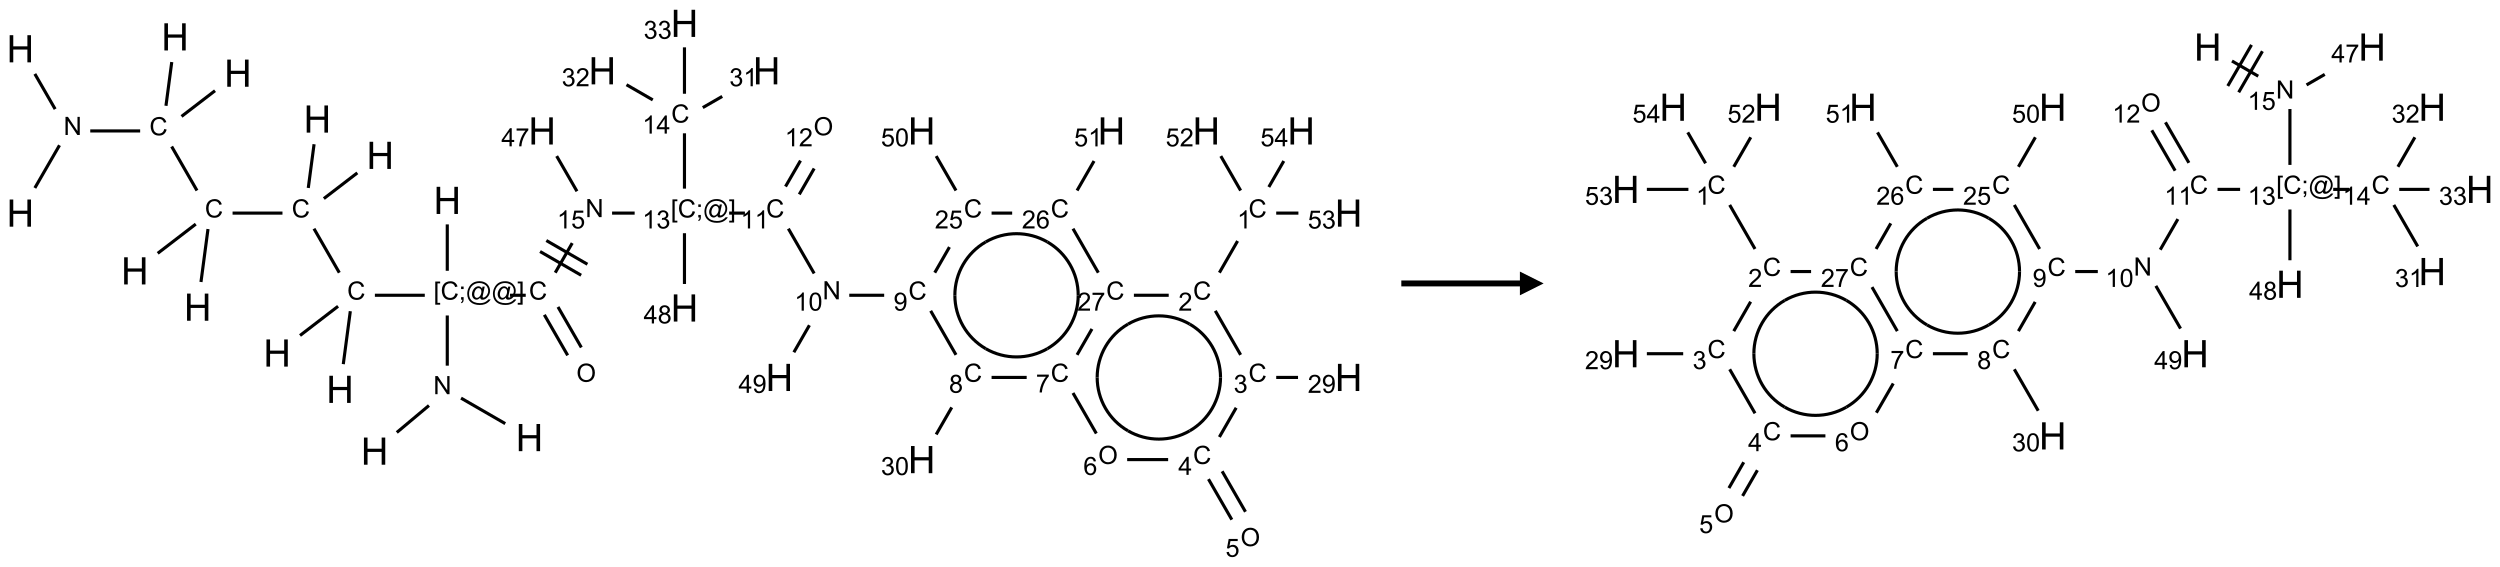 <?xml version="1.0" encoding="UTF-8"?>
<svg xmlns="http://www.w3.org/2000/svg" xmlns:xlink="http://www.w3.org/1999/xlink" width="1054" height="239" viewBox="0 0 1054 239">
<defs>
<g>
<g id="glyph-0-0">
<path d="M 2 0 L 2 -10 L 10 -10 L 10 0 Z M 2.25 -0.25 L 9.75 -0.25 L 9.75 -9.75 L 2.25 -9.75 Z M 2.25 -0.25 "/>
</g>
<g id="glyph-0-1">
<path d="M 1.281 0 L 1.281 -11.453 L 2.797 -11.453 L 2.797 -6.75 L 8.75 -6.75 L 8.75 -11.453 L 10.266 -11.453 L 10.266 0 L 8.75 0 L 8.75 -5.398 L 2.797 -5.398 L 2.797 0 Z M 1.281 0 "/>
</g>
<g id="glyph-1-0">
<path d="M 1.332 0 L 1.332 -6.668 L 6.668 -6.668 L 6.668 0 Z M 1.5 -0.168 L 6.5 -0.168 L 6.5 -6.5 L 1.5 -6.5 Z M 1.5 -0.168 "/>
</g>
<g id="glyph-1-1">
<path d="M 0.812 0 L 0.812 -7.637 L 1.848 -7.637 L 5.859 -1.641 L 5.859 -7.637 L 6.828 -7.637 L 6.828 0 L 5.793 0 L 1.781 -6 L 1.781 0 Z M 0.812 0 "/>
</g>
<g id="glyph-1-2">
<path d="M 6.27 -2.676 L 7.281 -2.422 C 7.07 -1.594 6.688 -0.961 6.137 -0.523 C 5.586 -0.086 4.914 0.129 4.121 0.129 C 3.297 0.129 2.629 -0.039 2.113 -0.371 C 1.598 -0.707 1.203 -1.191 0.934 -1.828 C 0.664 -2.465 0.531 -3.145 0.531 -3.875 C 0.531 -4.672 0.684 -5.363 0.988 -5.957 C 1.293 -6.547 1.723 -6.996 2.285 -7.305 C 2.844 -7.613 3.461 -7.766 4.137 -7.766 C 4.898 -7.766 5.543 -7.57 6.062 -7.184 C 6.582 -6.793 6.945 -6.246 7.152 -5.543 L 6.156 -5.309 C 5.98 -5.863 5.723 -6.266 5.387 -6.52 C 5.051 -6.773 4.625 -6.902 4.113 -6.902 C 3.527 -6.902 3.039 -6.762 2.645 -6.48 C 2.25 -6.199 1.973 -5.82 1.812 -5.348 C 1.652 -4.871 1.574 -4.383 1.574 -3.879 C 1.574 -3.23 1.668 -2.664 1.855 -2.18 C 2.047 -1.695 2.34 -1.332 2.738 -1.094 C 3.137 -0.855 3.57 -0.734 4.035 -0.734 C 4.602 -0.734 5.082 -0.898 5.473 -1.223 C 5.867 -1.551 6.133 -2.035 6.27 -2.676 Z M 6.27 -2.676 "/>
</g>
<g id="glyph-1-3">
<path d="M 0.723 2.121 L 0.723 -7.637 L 2.793 -7.637 L 2.793 -6.859 L 1.66 -6.859 L 1.66 1.344 L 2.793 1.344 L 2.793 2.121 Z M 0.723 2.121 "/>
</g>
<g id="glyph-1-4">
<path d="M 0.949 -4.465 L 0.949 -5.531 L 2.016 -5.531 L 2.016 -4.465 Z M 0.949 0 L 0.949 -1.066 L 2.016 -1.066 L 2.016 0 C 2.016 0.391 1.945 0.711 1.809 0.949 C 1.668 1.191 1.449 1.379 1.145 1.512 L 0.887 1.109 C 1.082 1.023 1.23 0.895 1.324 0.727 C 1.418 0.559 1.469 0.316 1.48 0 Z M 0.949 0 "/>
</g>
<g id="glyph-1-5">
<path d="M 6.047 -0.848 C 5.82 -0.59 5.57 -0.379 5.289 -0.223 C 5.008 -0.062 4.73 0.016 4.449 0.016 C 4.141 0.016 3.84 -0.074 3.547 -0.254 C 3.254 -0.434 3.02 -0.715 2.836 -1.09 C 2.652 -1.465 2.562 -1.875 2.562 -2.324 C 2.562 -2.875 2.703 -3.43 2.988 -3.98 C 3.27 -4.535 3.621 -4.953 4.043 -5.23 C 4.461 -5.508 4.871 -5.645 5.266 -5.645 C 5.566 -5.645 5.855 -5.566 6.129 -5.41 C 6.402 -5.25 6.641 -5.012 6.84 -4.688 L 7.016 -5.496 L 7.949 -5.496 L 7.199 -2 C 7.094 -1.516 7.043 -1.246 7.043 -1.191 C 7.043 -1.098 7.078 -1.02 7.148 -0.949 C 7.219 -0.883 7.305 -0.848 7.406 -0.848 C 7.59 -0.848 7.832 -0.953 8.129 -1.168 C 8.527 -1.445 8.84 -1.816 9.07 -2.285 C 9.301 -2.75 9.418 -3.234 9.418 -3.73 C 9.418 -4.309 9.27 -4.852 8.973 -5.355 C 8.676 -5.859 8.23 -6.262 7.645 -6.562 C 7.055 -6.863 6.406 -7.016 5.691 -7.016 C 4.879 -7.016 4.137 -6.824 3.465 -6.445 C 2.793 -6.066 2.273 -5.52 1.902 -4.809 C 1.535 -4.098 1.348 -3.34 1.348 -2.527 C 1.348 -1.676 1.535 -0.941 1.902 -0.328 C 2.273 0.285 2.809 0.742 3.508 1.035 C 4.207 1.328 4.984 1.473 5.832 1.473 C 6.742 1.473 7.504 1.32 8.121 1.016 C 8.734 0.711 9.195 0.34 9.5 -0.098 L 10.441 -0.098 C 10.266 0.266 9.961 0.637 9.531 1.016 C 9.102 1.395 8.59 1.695 7.996 1.914 C 7.402 2.133 6.688 2.246 5.848 2.246 C 5.078 2.246 4.367 2.145 3.715 1.949 C 3.066 1.75 2.512 1.453 2.051 1.055 C 1.594 0.656 1.25 0.199 1.016 -0.316 C 0.723 -0.973 0.578 -1.684 0.578 -2.441 C 0.578 -3.289 0.75 -4.098 1.098 -4.863 C 1.523 -5.805 2.125 -6.527 2.902 -7.027 C 3.684 -7.527 4.629 -7.777 5.738 -7.777 C 6.602 -7.777 7.375 -7.602 8.059 -7.246 C 8.746 -6.895 9.285 -6.371 9.684 -5.672 C 10.02 -5.07 10.188 -4.418 10.188 -3.715 C 10.188 -2.707 9.832 -1.812 9.125 -1.031 C 8.492 -0.328 7.801 0.02 7.051 0.02 C 6.812 0.02 6.617 -0.016 6.473 -0.09 C 6.324 -0.16 6.215 -0.266 6.145 -0.402 C 6.102 -0.488 6.066 -0.637 6.047 -0.848 Z M 3.527 -2.262 C 3.527 -1.785 3.641 -1.414 3.863 -1.152 C 4.09 -0.887 4.348 -0.754 4.641 -0.754 C 4.836 -0.754 5.039 -0.812 5.254 -0.93 C 5.469 -1.047 5.676 -1.219 5.871 -1.449 C 6.066 -1.676 6.23 -1.969 6.355 -2.32 C 6.48 -2.672 6.543 -3.027 6.543 -3.379 C 6.543 -3.852 6.426 -4.219 6.191 -4.48 C 5.957 -4.738 5.672 -4.871 5.332 -4.871 C 5.109 -4.871 4.902 -4.812 4.707 -4.699 C 4.512 -4.586 4.32 -4.406 4.137 -4.156 C 3.953 -3.906 3.805 -3.602 3.691 -3.246 C 3.582 -2.887 3.527 -2.559 3.527 -2.262 Z M 3.527 -2.262 "/>
</g>
<g id="glyph-1-6">
<path d="M 2.27 2.121 L 0.203 2.121 L 0.203 1.344 L 1.332 1.344 L 1.332 -6.859 L 0.203 -6.859 L 0.203 -7.637 L 2.27 -7.637 Z M 2.27 2.121 "/>
</g>
<g id="glyph-1-7">
<path d="M 0.516 -3.719 C 0.516 -4.984 0.855 -5.977 1.535 -6.695 C 2.215 -7.414 3.094 -7.77 4.172 -7.77 C 4.875 -7.77 5.512 -7.602 6.078 -7.266 C 6.645 -6.93 7.074 -6.461 7.371 -5.855 C 7.668 -5.254 7.816 -4.57 7.816 -3.809 C 7.816 -3.035 7.66 -2.34 7.348 -1.73 C 7.035 -1.117 6.594 -0.656 6.02 -0.34 C 5.449 -0.027 4.828 0.129 4.168 0.129 C 3.449 0.129 2.805 -0.043 2.238 -0.391 C 1.672 -0.738 1.246 -1.211 0.953 -1.812 C 0.66 -2.414 0.516 -3.047 0.516 -3.719 Z M 1.559 -3.703 C 1.559 -2.781 1.805 -2.059 2.301 -1.527 C 2.793 -1 3.414 -0.734 4.16 -0.734 C 4.922 -0.734 5.547 -1 6.039 -1.535 C 6.531 -2.07 6.777 -2.828 6.777 -3.812 C 6.777 -4.434 6.672 -4.977 6.461 -5.441 C 6.25 -5.902 5.945 -6.262 5.539 -6.52 C 5.133 -6.773 4.68 -6.902 4.176 -6.902 C 3.461 -6.902 2.848 -6.656 2.332 -6.164 C 1.816 -5.672 1.559 -4.852 1.559 -3.703 Z M 1.559 -3.703 "/>
</g>
<g id="glyph-1-8">
<path d="M 3.973 0 L 3.035 0 L 3.035 -5.973 C 2.809 -5.758 2.516 -5.543 2.148 -5.328 C 1.781 -5.113 1.453 -4.953 1.16 -4.844 L 1.16 -5.75 C 1.684 -5.996 2.145 -6.297 2.535 -6.645 C 2.93 -6.996 3.207 -7.336 3.371 -7.668 L 3.973 -7.668 Z M 3.973 0 "/>
</g>
<g id="glyph-1-9">
<path d="M 0.441 -2 L 1.426 -2.082 C 1.5 -1.605 1.668 -1.242 1.934 -1.004 C 2.199 -0.762 2.52 -0.641 2.895 -0.641 C 3.348 -0.641 3.73 -0.812 4.043 -1.152 C 4.355 -1.492 4.512 -1.941 4.512 -2.504 C 4.512 -3.039 4.359 -3.461 4.059 -3.77 C 3.758 -4.078 3.367 -4.234 2.879 -4.234 C 2.578 -4.234 2.305 -4.164 2.062 -4.027 C 1.82 -3.891 1.629 -3.715 1.488 -3.496 L 0.609 -3.609 L 1.348 -7.531 L 5.145 -7.531 L 5.145 -6.637 L 2.098 -6.637 L 1.688 -4.582 C 2.145 -4.902 2.625 -5.062 3.129 -5.062 C 3.797 -5.062 4.359 -4.832 4.816 -4.371 C 5.277 -3.91 5.504 -3.312 5.504 -2.59 C 5.504 -1.898 5.305 -1.301 4.902 -0.797 C 4.41 -0.18 3.742 0.129 2.895 0.129 C 2.199 0.129 1.633 -0.062 1.195 -0.453 C 0.758 -0.844 0.504 -1.359 0.441 -2 Z M 0.441 -2 "/>
</g>
<g id="glyph-1-10">
<path d="M 0.449 -2.016 L 1.387 -2.141 C 1.492 -1.609 1.676 -1.227 1.934 -0.992 C 2.191 -0.758 2.508 -0.641 2.879 -0.641 C 3.32 -0.641 3.695 -0.793 3.996 -1.098 C 4.301 -1.402 4.453 -1.781 4.453 -2.234 C 4.453 -2.664 4.312 -3.02 4.031 -3.301 C 3.75 -3.578 3.391 -3.719 2.957 -3.719 C 2.781 -3.719 2.562 -3.684 2.297 -3.613 L 2.402 -4.438 C 2.465 -4.43 2.516 -4.426 2.551 -4.426 C 2.949 -4.426 3.312 -4.531 3.629 -4.738 C 3.949 -4.949 4.109 -5.27 4.109 -5.703 C 4.109 -6.047 3.992 -6.332 3.762 -6.559 C 3.527 -6.785 3.227 -6.895 2.859 -6.895 C 2.496 -6.895 2.191 -6.781 1.949 -6.551 C 1.707 -6.324 1.547 -5.98 1.48 -5.52 L 0.543 -5.688 C 0.656 -6.316 0.918 -6.805 1.324 -7.148 C 1.73 -7.492 2.234 -7.668 2.84 -7.668 C 3.254 -7.668 3.641 -7.578 3.988 -7.398 C 4.34 -7.219 4.609 -6.977 4.793 -6.668 C 4.98 -6.359 5.074 -6.031 5.074 -5.684 C 5.074 -5.352 4.984 -5.051 4.809 -4.781 C 4.629 -4.512 4.367 -4.297 4.02 -4.137 C 4.473 -4.031 4.824 -3.816 5.074 -3.488 C 5.324 -3.16 5.449 -2.75 5.449 -2.254 C 5.449 -1.59 5.203 -1.023 4.719 -0.559 C 4.234 -0.098 3.617 0.137 2.875 0.137 C 2.203 0.137 1.648 -0.062 1.207 -0.465 C 0.762 -0.863 0.512 -1.379 0.449 -2.016 Z M 0.449 -2.016 "/>
</g>
<g id="glyph-1-11">
<path d="M 0.441 -3.766 C 0.441 -4.668 0.535 -5.395 0.723 -5.945 C 0.906 -6.496 1.184 -6.922 1.551 -7.219 C 1.918 -7.516 2.375 -7.668 2.934 -7.668 C 3.344 -7.668 3.703 -7.586 4.012 -7.418 C 4.32 -7.254 4.574 -7.016 4.777 -6.707 C 4.977 -6.395 5.137 -6.016 5.25 -5.57 C 5.363 -5.125 5.422 -4.523 5.422 -3.766 C 5.422 -2.871 5.328 -2.148 5.145 -1.598 C 4.961 -1.047 4.688 -0.621 4.32 -0.32 C 3.953 -0.02 3.492 0.129 2.934 0.129 C 2.195 0.129 1.617 -0.133 1.199 -0.66 C 0.695 -1.297 0.441 -2.332 0.441 -3.766 Z M 1.406 -3.766 C 1.406 -2.512 1.555 -1.68 1.848 -1.262 C 2.141 -0.848 2.5 -0.641 2.934 -0.641 C 3.363 -0.641 3.727 -0.848 4.02 -1.266 C 4.312 -1.684 4.457 -2.516 4.457 -3.766 C 4.457 -5.023 4.312 -5.859 4.02 -6.27 C 3.727 -6.684 3.359 -6.891 2.922 -6.891 C 2.492 -6.891 2.148 -6.707 1.891 -6.344 C 1.566 -5.879 1.406 -5.02 1.406 -3.766 Z M 1.406 -3.766 "/>
</g>
<g id="glyph-1-12">
<path d="M 0.582 -1.766 L 1.484 -1.848 C 1.562 -1.426 1.707 -1.117 1.922 -0.926 C 2.137 -0.734 2.414 -0.641 2.75 -0.641 C 3.039 -0.641 3.289 -0.707 3.508 -0.84 C 3.727 -0.973 3.902 -1.148 4.043 -1.367 C 4.18 -1.586 4.297 -1.887 4.391 -2.262 C 4.484 -2.637 4.531 -3.016 4.531 -3.406 C 4.531 -3.449 4.531 -3.512 4.527 -3.594 C 4.34 -3.297 4.082 -3.055 3.758 -2.867 C 3.434 -2.68 3.082 -2.59 2.703 -2.59 C 2.07 -2.59 1.535 -2.816 1.098 -3.277 C 0.66 -3.734 0.441 -4.34 0.441 -5.09 C 0.441 -5.863 0.672 -6.484 1.129 -6.957 C 1.586 -7.43 2.156 -7.668 2.844 -7.668 C 3.34 -7.668 3.793 -7.531 4.207 -7.266 C 4.617 -7 4.93 -6.617 5.145 -6.121 C 5.355 -5.629 5.465 -4.91 5.465 -3.973 C 5.465 -2.996 5.359 -2.223 5.145 -1.645 C 4.934 -1.066 4.617 -0.625 4.199 -0.324 C 3.781 -0.02 3.293 0.129 2.73 0.129 C 2.133 0.129 1.645 -0.035 1.266 -0.367 C 0.887 -0.699 0.66 -1.164 0.582 -1.766 Z M 4.422 -5.137 C 4.422 -5.676 4.277 -6.102 3.992 -6.418 C 3.707 -6.734 3.359 -6.891 2.957 -6.891 C 2.543 -6.891 2.18 -6.719 1.871 -6.379 C 1.562 -6.039 1.406 -5.598 1.406 -5.059 C 1.406 -4.57 1.555 -4.176 1.848 -3.871 C 2.141 -3.566 2.5 -3.418 2.934 -3.418 C 3.367 -3.418 3.723 -3.57 4.004 -3.871 C 4.281 -4.176 4.422 -4.598 4.422 -5.137 Z M 4.422 -5.137 "/>
</g>
<g id="glyph-1-13">
<path d="M 1.887 -4.141 C 1.496 -4.281 1.207 -4.484 1.02 -4.75 C 0.832 -5.016 0.738 -5.328 0.738 -5.699 C 0.738 -6.254 0.938 -6.719 1.34 -7.098 C 1.738 -7.477 2.27 -7.668 2.934 -7.668 C 3.598 -7.668 4.137 -7.473 4.543 -7.086 C 4.949 -6.699 5.152 -6.227 5.152 -5.672 C 5.152 -5.316 5.059 -5.008 4.871 -4.746 C 4.688 -4.484 4.406 -4.281 4.027 -4.141 C 4.496 -3.988 4.852 -3.742 5.098 -3.402 C 5.34 -3.062 5.465 -2.656 5.465 -2.184 C 5.465 -1.531 5.234 -0.98 4.77 -0.535 C 4.309 -0.09 3.703 0.129 2.949 0.129 C 2.195 0.129 1.586 -0.094 1.125 -0.539 C 0.664 -0.984 0.434 -1.543 0.434 -2.207 C 0.434 -2.703 0.559 -3.121 0.809 -3.457 C 1.062 -3.793 1.422 -4.02 1.887 -4.141 Z M 1.699 -5.73 C 1.699 -5.367 1.812 -5.074 2.047 -4.844 C 2.281 -4.613 2.582 -4.5 2.953 -4.5 C 3.312 -4.5 3.609 -4.613 3.84 -4.84 C 4.07 -5.066 4.188 -5.348 4.188 -5.676 C 4.188 -6.02 4.07 -6.309 3.832 -6.543 C 3.594 -6.777 3.297 -6.895 2.941 -6.895 C 2.586 -6.895 2.289 -6.781 2.051 -6.551 C 1.816 -6.324 1.699 -6.047 1.699 -5.73 Z M 1.395 -2.203 C 1.395 -1.938 1.461 -1.676 1.586 -1.426 C 1.711 -1.176 1.902 -0.984 2.152 -0.848 C 2.402 -0.711 2.672 -0.641 2.957 -0.641 C 3.406 -0.641 3.777 -0.785 4.066 -1.074 C 4.359 -1.363 4.504 -1.727 4.504 -2.172 C 4.504 -2.625 4.355 -2.996 4.055 -3.293 C 3.754 -3.586 3.379 -3.734 2.926 -3.734 C 2.484 -3.734 2.121 -3.59 1.832 -3.297 C 1.543 -3.004 1.395 -2.641 1.395 -2.203 Z M 1.395 -2.203 "/>
</g>
<g id="glyph-1-14">
<path d="M 0.504 -6.637 L 0.504 -7.535 L 5.449 -7.535 L 5.449 -6.809 C 4.961 -6.289 4.48 -5.602 4.004 -4.746 C 3.527 -3.887 3.156 -3.004 2.895 -2.098 C 2.707 -1.461 2.59 -0.762 2.535 0 L 1.574 0 C 1.582 -0.602 1.703 -1.328 1.926 -2.176 C 2.152 -3.027 2.477 -3.848 2.898 -4.637 C 3.32 -5.426 3.77 -6.094 4.246 -6.637 Z M 0.504 -6.637 "/>
</g>
<g id="glyph-1-15">
<path d="M 5.309 -5.766 L 4.375 -5.691 C 4.293 -6.059 4.172 -6.328 4.02 -6.496 C 3.766 -6.762 3.453 -6.895 3.082 -6.895 C 2.785 -6.895 2.523 -6.812 2.297 -6.645 C 2 -6.43 1.77 -6.117 1.598 -5.703 C 1.43 -5.289 1.34 -4.703 1.332 -3.938 C 1.559 -4.281 1.836 -4.535 2.16 -4.703 C 2.488 -4.871 2.828 -4.953 3.188 -4.953 C 3.812 -4.953 4.344 -4.723 4.785 -4.262 C 5.223 -3.801 5.441 -3.207 5.441 -2.48 C 5.441 -2 5.34 -1.555 5.133 -1.145 C 4.926 -0.73 4.641 -0.418 4.281 -0.199 C 3.922 0.02 3.512 0.129 3.051 0.129 C 2.27 0.129 1.633 -0.156 1.141 -0.73 C 0.648 -1.305 0.402 -2.254 0.402 -3.574 C 0.402 -5.051 0.672 -6.121 1.219 -6.793 C 1.695 -7.375 2.336 -7.668 3.141 -7.668 C 3.742 -7.668 4.234 -7.5 4.617 -7.16 C 5 -6.824 5.23 -6.359 5.309 -5.766 Z M 1.48 -2.473 C 1.48 -2.152 1.547 -1.844 1.684 -1.547 C 1.82 -1.25 2.016 -1.027 2.262 -0.871 C 2.508 -0.719 2.766 -0.641 3.035 -0.641 C 3.434 -0.641 3.773 -0.801 4.059 -1.121 C 4.344 -1.441 4.484 -1.875 4.484 -2.422 C 4.484 -2.949 4.344 -3.367 4.062 -3.668 C 3.781 -3.973 3.426 -4.125 3 -4.125 C 2.578 -4.125 2.219 -3.973 1.922 -3.668 C 1.625 -3.363 1.48 -2.969 1.48 -2.473 Z M 1.48 -2.473 "/>
</g>
<g id="glyph-1-16">
<path d="M 3.449 0 L 3.449 -1.828 L 0.137 -1.828 L 0.137 -2.688 L 3.621 -7.637 L 4.387 -7.637 L 4.387 -2.688 L 5.418 -2.688 L 5.418 -1.828 L 4.387 -1.828 L 4.387 0 Z M 3.449 -2.688 L 3.449 -6.129 L 1.059 -2.688 Z M 3.449 -2.688 "/>
</g>
<g id="glyph-1-17">
<path d="M 5.371 -0.902 L 5.371 0 L 0.324 0 C 0.316 -0.227 0.352 -0.441 0.434 -0.652 C 0.562 -0.996 0.766 -1.332 1.051 -1.668 C 1.332 -2 1.742 -2.387 2.277 -2.824 C 3.105 -3.504 3.668 -4.043 3.957 -4.441 C 4.25 -4.84 4.395 -5.215 4.395 -5.566 C 4.395 -5.938 4.262 -6.254 3.996 -6.508 C 3.73 -6.762 3.387 -6.891 2.957 -6.891 C 2.508 -6.891 2.145 -6.754 1.875 -6.484 C 1.605 -6.215 1.469 -5.84 1.465 -5.359 L 0.5 -5.457 C 0.566 -6.176 0.812 -6.727 1.246 -7.102 C 1.676 -7.477 2.254 -7.668 2.98 -7.668 C 3.711 -7.668 4.293 -7.465 4.719 -7.059 C 5.145 -6.652 5.359 -6.148 5.359 -5.547 C 5.359 -5.242 5.297 -4.941 5.172 -4.645 C 5.047 -4.352 4.84 -4.039 4.551 -3.715 C 4.262 -3.387 3.777 -2.938 3.105 -2.371 C 2.543 -1.898 2.18 -1.578 2.02 -1.41 C 1.859 -1.242 1.73 -1.07 1.625 -0.902 Z M 5.371 -0.902 "/>
</g>
</g>
</defs>
<path fill="none" stroke-width="0.033" stroke-linecap="butt" stroke-linejoin="miter" stroke="rgb(0%, 0%, 0%)" stroke-opacity="1" stroke-miterlimit="10" d="M 0.153 1.735 L 0.413 1.285 " transform="matrix(40, 0, 0, 40, 8.57, 9.844)"/>
<path fill="none" stroke-width="0.033" stroke-linecap="butt" stroke-linejoin="miter" stroke="rgb(0%, 0%, 0%)" stroke-opacity="1" stroke-miterlimit="10" d="M 0.367 0.904 L 0.153 0.533 " transform="matrix(40, 0, 0, 40, 8.57, 9.844)"/>
<path fill="none" stroke-width="0.033" stroke-linecap="butt" stroke-linejoin="miter" stroke="rgb(0%, 0%, 0%)" stroke-opacity="1" stroke-miterlimit="10" d="M 0.737 1.134 L 1.263 1.134 " transform="matrix(40, 0, 0, 40, 8.57, 9.844)"/>
<path fill="none" stroke-width="0.033" stroke-linecap="butt" stroke-linejoin="miter" stroke="rgb(0%, 0%, 0%)" stroke-opacity="1" stroke-miterlimit="10" d="M 1.535 0.869 L 1.596 0.408 " transform="matrix(40, 0, 0, 40, 8.57, 9.844)"/>
<path fill="none" stroke-width="0.033" stroke-linecap="butt" stroke-linejoin="miter" stroke="rgb(0%, 0%, 0%)" stroke-opacity="1" stroke-miterlimit="10" d="M 1.699 0.981 L 2.052 0.71 " transform="matrix(40, 0, 0, 40, 8.57, 9.844)"/>
<path fill="none" stroke-width="0.033" stroke-linecap="butt" stroke-linejoin="miter" stroke="rgb(0%, 0%, 0%)" stroke-opacity="1" stroke-miterlimit="10" d="M 1.595 1.298 L 1.862 1.762 " transform="matrix(40, 0, 0, 40, 8.57, 9.844)"/>
<path fill="none" stroke-width="0.033" stroke-linecap="butt" stroke-linejoin="miter" stroke="rgb(0%, 0%, 0%)" stroke-opacity="1" stroke-miterlimit="10" d="M 1.978 2.168 L 1.904 2.726 " transform="matrix(40, 0, 0, 40, 8.57, 9.844)"/>
<path fill="none" stroke-width="0.033" stroke-linecap="butt" stroke-linejoin="miter" stroke="rgb(0%, 0%, 0%)" stroke-opacity="1" stroke-miterlimit="10" d="M 1.849 2.116 L 1.448 2.424 " transform="matrix(40, 0, 0, 40, 8.57, 9.844)"/>
<path fill="none" stroke-width="0.033" stroke-linecap="butt" stroke-linejoin="miter" stroke="rgb(0%, 0%, 0%)" stroke-opacity="1" stroke-miterlimit="10" d="M 2.237 2 L 2.763 2 " transform="matrix(40, 0, 0, 40, 8.57, 9.844)"/>
<path fill="none" stroke-width="0.033" stroke-linecap="butt" stroke-linejoin="miter" stroke="rgb(0%, 0%, 0%)" stroke-opacity="1" stroke-miterlimit="10" d="M 3.035 1.735 L 3.096 1.274 " transform="matrix(40, 0, 0, 40, 8.57, 9.844)"/>
<path fill="none" stroke-width="0.033" stroke-linecap="butt" stroke-linejoin="miter" stroke="rgb(0%, 0%, 0%)" stroke-opacity="1" stroke-miterlimit="10" d="M 3.199 1.847 L 3.552 1.576 " transform="matrix(40, 0, 0, 40, 8.57, 9.844)"/>
<path fill="none" stroke-width="0.033" stroke-linecap="butt" stroke-linejoin="miter" stroke="rgb(0%, 0%, 0%)" stroke-opacity="1" stroke-miterlimit="10" d="M 3.095 2.164 L 3.362 2.628 " transform="matrix(40, 0, 0, 40, 8.57, 9.844)"/>
<path fill="none" stroke-width="0.033" stroke-linecap="butt" stroke-linejoin="miter" stroke="rgb(0%, 0%, 0%)" stroke-opacity="1" stroke-miterlimit="10" d="M 3.478 3.034 L 3.404 3.592 " transform="matrix(40, 0, 0, 40, 8.57, 9.844)"/>
<path fill="none" stroke-width="0.033" stroke-linecap="butt" stroke-linejoin="miter" stroke="rgb(0%, 0%, 0%)" stroke-opacity="1" stroke-miterlimit="10" d="M 3.349 2.982 L 2.948 3.29 " transform="matrix(40, 0, 0, 40, 8.57, 9.844)"/>
<path fill="none" stroke-width="0.033" stroke-linecap="butt" stroke-linejoin="miter" stroke="rgb(0%, 0%, 0%)" stroke-opacity="1" stroke-miterlimit="10" d="M 3.737 2.866 L 4.263 2.866 " transform="matrix(40, 0, 0, 40, 8.57, 9.844)"/>
<path fill="none" stroke-width="0.033" stroke-linecap="butt" stroke-linejoin="miter" stroke="rgb(0%, 0%, 0%)" stroke-opacity="1" stroke-miterlimit="10" d="M 4.5 2.608 L 4.5 2.119 " transform="matrix(40, 0, 0, 40, 8.57, 9.844)"/>
<path fill="none" stroke-width="0.033" stroke-linecap="butt" stroke-linejoin="miter" stroke="rgb(0%, 0%, 0%)" stroke-opacity="1" stroke-miterlimit="10" d="M 5.161 2.866 L 5.327 2.866 " transform="matrix(40, 0, 0, 40, 8.57, 9.844)"/>
<path fill="none" stroke-width="0.033" stroke-linecap="butt" stroke-linejoin="miter" stroke="rgb(0%, 0%, 0%)" stroke-opacity="1" stroke-miterlimit="10" d="M 5.523 3.072 L 5.769 3.499 " transform="matrix(40, 0, 0, 40, 8.57, 9.844)"/>
<path fill="none" stroke-width="0.033" stroke-linecap="butt" stroke-linejoin="miter" stroke="rgb(0%, 0%, 0%)" stroke-opacity="1" stroke-miterlimit="10" d="M 5.667 2.989 L 5.913 3.416 " transform="matrix(40, 0, 0, 40, 8.57, 9.844)"/>
<path fill="none" stroke-width="0.033" stroke-linecap="butt" stroke-linejoin="miter" stroke="rgb(0%, 0%, 0%)" stroke-opacity="1" stroke-miterlimit="10" d="M 5.638 2.628 L 5.817 2.316 " transform="matrix(40, 0, 0, 40, 8.57, 9.844)"/>
<path fill="none" stroke-width="0.033" stroke-linecap="butt" stroke-linejoin="miter" stroke="rgb(0%, 0%, 0%)" stroke-opacity="1" stroke-miterlimit="10" d="M 5.977 2.539 L 5.544 2.289 " transform="matrix(40, 0, 0, 40, 8.57, 9.844)"/>
<path fill="none" stroke-width="0.033" stroke-linecap="butt" stroke-linejoin="miter" stroke="rgb(0%, 0%, 0%)" stroke-opacity="1" stroke-miterlimit="10" d="M 5.911 2.655 L 5.478 2.405 " transform="matrix(40, 0, 0, 40, 8.57, 9.844)"/>
<path fill="none" stroke-width="0.033" stroke-linecap="butt" stroke-linejoin="miter" stroke="rgb(0%, 0%, 0%)" stroke-opacity="1" stroke-miterlimit="10" d="M 6.237 2 L 6.475 2 " transform="matrix(40, 0, 0, 40, 8.57, 9.844)"/>
<path fill="none" stroke-width="0.033" stroke-linecap="butt" stroke-linejoin="miter" stroke="rgb(0%, 0%, 0%)" stroke-opacity="1" stroke-miterlimit="10" d="M 7.471 2 L 7.637 2 " transform="matrix(40, 0, 0, 40, 8.57, 9.844)"/>
<path fill="none" stroke-width="0.033" stroke-linecap="butt" stroke-linejoin="miter" stroke="rgb(0%, 0%, 0%)" stroke-opacity="1" stroke-miterlimit="10" d="M 8.095 2.164 L 8.367 2.636 " transform="matrix(40, 0, 0, 40, 8.57, 9.844)"/>
<path fill="none" stroke-width="0.033" stroke-linecap="butt" stroke-linejoin="miter" stroke="rgb(0%, 0%, 0%)" stroke-opacity="1" stroke-miterlimit="10" d="M 8.737 2.866 L 9.105 2.866 " transform="matrix(40, 0, 0, 40, 8.57, 9.844)"/>
<path fill="none" stroke-width="0.033" stroke-linecap="butt" stroke-linejoin="miter" stroke="rgb(0%, 0%, 0%)" stroke-opacity="1" stroke-miterlimit="10" d="M 9.595 3.03 L 9.862 3.494 " transform="matrix(40, 0, 0, 40, 8.57, 9.844)"/>
<path fill="none" stroke-width="0.033" stroke-linecap="butt" stroke-linejoin="miter" stroke="rgb(0%, 0%, 0%)" stroke-opacity="1" stroke-miterlimit="10" d="M 9.817 4.048 L 9.653 4.333 " transform="matrix(40, 0, 0, 40, 8.57, 9.844)"/>
<path fill="none" stroke-width="0.033" stroke-linecap="butt" stroke-linejoin="miter" stroke="rgb(0%, 0%, 0%)" stroke-opacity="1" stroke-miterlimit="10" d="M 10.237 3.732 L 10.607 3.732 " transform="matrix(40, 0, 0, 40, 8.57, 9.844)"/>
<path fill="none" stroke-width="0.033" stroke-linecap="butt" stroke-linejoin="miter" stroke="rgb(0%, 0%, 0%)" stroke-opacity="1" stroke-miterlimit="10" d="M 11.095 3.896 L 11.341 4.323 " transform="matrix(40, 0, 0, 40, 8.57, 9.844)"/>
<path fill="none" stroke-width="0.033" stroke-linecap="butt" stroke-linejoin="miter" stroke="rgb(0%, 0%, 0%)" stroke-opacity="1" stroke-miterlimit="10" d="M 11.666 4.598 L 12.098 4.598 " transform="matrix(40, 0, 0, 40, 8.57, 9.844)"/>
<path fill="none" stroke-width="0.033" stroke-linecap="butt" stroke-linejoin="miter" stroke="rgb(0%, 0%, 0%)" stroke-opacity="1" stroke-miterlimit="10" d="M 12.523 4.804 L 12.769 5.231 " transform="matrix(40, 0, 0, 40, 8.57, 9.844)"/>
<path fill="none" stroke-width="0.033" stroke-linecap="butt" stroke-linejoin="miter" stroke="rgb(0%, 0%, 0%)" stroke-opacity="1" stroke-miterlimit="10" d="M 12.667 4.721 L 12.913 5.148 " transform="matrix(40, 0, 0, 40, 8.57, 9.844)"/>
<path fill="none" stroke-width="0.033" stroke-linecap="butt" stroke-linejoin="miter" stroke="rgb(0%, 0%, 0%)" stroke-opacity="1" stroke-miterlimit="10" d="M 12.638 4.36 L 12.815 4.052 " transform="matrix(40, 0, 0, 40, 8.57, 9.844)"/>
<path fill="none" stroke-width="0.033" stroke-linecap="butt" stroke-linejoin="miter" stroke="rgb(0%, 0%, 0%)" stroke-opacity="1" stroke-miterlimit="10" d="M 13.237 3.732 L 13.467 3.732 " transform="matrix(40, 0, 0, 40, 8.57, 9.844)"/>
<path fill="none" stroke-width="0.033" stroke-linecap="butt" stroke-linejoin="miter" stroke="rgb(0%, 0%, 0%)" stroke-opacity="1" stroke-miterlimit="10" d="M 12.862 3.494 L 12.595 3.03 " transform="matrix(40, 0, 0, 40, 8.57, 9.844)"/>
<path fill="none" stroke-width="0.033" stroke-linecap="butt" stroke-linejoin="miter" stroke="rgb(0%, 0%, 0%)" stroke-opacity="1" stroke-miterlimit="10" d="M 12.638 2.628 L 12.83 2.294 " transform="matrix(40, 0, 0, 40, 8.57, 9.844)"/>
<path fill="none" stroke-width="0.033" stroke-linecap="butt" stroke-linejoin="miter" stroke="rgb(0%, 0%, 0%)" stroke-opacity="1" stroke-miterlimit="10" d="M 12.862 1.762 L 12.653 1.399 " transform="matrix(40, 0, 0, 40, 8.57, 9.844)"/>
<path fill="none" stroke-width="0.033" stroke-linecap="butt" stroke-linejoin="miter" stroke="rgb(0%, 0%, 0%)" stroke-opacity="1" stroke-miterlimit="10" d="M 13.237 2 L 13.471 2 " transform="matrix(40, 0, 0, 40, 8.57, 9.844)"/>
<path fill="none" stroke-width="0.033" stroke-linecap="butt" stroke-linejoin="miter" stroke="rgb(0%, 0%, 0%)" stroke-opacity="1" stroke-miterlimit="10" d="M 13.159 1.725 L 13.317 1.451 " transform="matrix(40, 0, 0, 40, 8.57, 9.844)"/>
<path fill="none" stroke-width="0.033" stroke-linecap="butt" stroke-linejoin="miter" stroke="rgb(0%, 0%, 0%)" stroke-opacity="1" stroke-miterlimit="10" d="M 12.104 2.866 L 11.737 2.866 " transform="matrix(40, 0, 0, 40, 8.57, 9.844)"/>
<path fill="none" stroke-width="0.033" stroke-linecap="butt" stroke-linejoin="miter" stroke="rgb(0%, 0%, 0%)" stroke-opacity="1" stroke-miterlimit="10" d="M 11.295 3.221 L 11.138 3.494 " transform="matrix(40, 0, 0, 40, 8.57, 9.844)"/>
<path fill="none" stroke-width="0.033" stroke-linecap="butt" stroke-linejoin="miter" stroke="rgb(0%, 0%, 0%)" stroke-opacity="1" stroke-miterlimit="10" d="M 11.362 2.628 L 11.095 2.164 " transform="matrix(40, 0, 0, 40, 8.57, 9.844)"/>
<path fill="none" stroke-width="0.033" stroke-linecap="butt" stroke-linejoin="miter" stroke="rgb(0%, 0%, 0%)" stroke-opacity="1" stroke-miterlimit="10" d="M 11.138 1.762 L 11.317 1.451 " transform="matrix(40, 0, 0, 40, 8.57, 9.844)"/>
<path fill="none" stroke-width="0.033" stroke-linecap="butt" stroke-linejoin="miter" stroke="rgb(0%, 0%, 0%)" stroke-opacity="1" stroke-miterlimit="10" d="M 10.454 2 L 10.237 2 " transform="matrix(40, 0, 0, 40, 8.57, 9.844)"/>
<path fill="none" stroke-width="0.033" stroke-linecap="butt" stroke-linejoin="miter" stroke="rgb(0%, 0%, 0%)" stroke-opacity="1" stroke-miterlimit="10" d="M 9.793 2.358 L 9.638 2.628 " transform="matrix(40, 0, 0, 40, 8.57, 9.844)"/>
<path fill="none" stroke-width="0.033" stroke-linecap="butt" stroke-linejoin="miter" stroke="rgb(0%, 0%, 0%)" stroke-opacity="1" stroke-miterlimit="10" d="M 9.862 1.762 L 9.653 1.399 " transform="matrix(40, 0, 0, 40, 8.57, 9.844)"/>
<path fill="none" stroke-width="0.033" stroke-linecap="butt" stroke-linejoin="miter" stroke="rgb(0%, 0%, 0%)" stroke-opacity="1" stroke-miterlimit="10" d="M 8.317 3.182 L 8.153 3.467 " transform="matrix(40, 0, 0, 40, 8.57, 9.844)"/>
<path fill="none" stroke-width="0.033" stroke-linecap="butt" stroke-linejoin="miter" stroke="rgb(0%, 0%, 0%)" stroke-opacity="1" stroke-miterlimit="10" d="M 8.21 1.803 L 8.367 1.53 " transform="matrix(40, 0, 0, 40, 8.57, 9.844)"/>
<path fill="none" stroke-width="0.033" stroke-linecap="butt" stroke-linejoin="miter" stroke="rgb(0%, 0%, 0%)" stroke-opacity="1" stroke-miterlimit="10" d="M 8.065 1.72 L 8.223 1.447 " transform="matrix(40, 0, 0, 40, 8.57, 9.844)"/>
<path fill="none" stroke-width="0.033" stroke-linecap="butt" stroke-linejoin="miter" stroke="rgb(0%, 0%, 0%)" stroke-opacity="1" stroke-miterlimit="10" d="M 7 1.742 L 7 1.159 " transform="matrix(40, 0, 0, 40, 8.57, 9.844)"/>
<path fill="none" stroke-width="0.033" stroke-linecap="butt" stroke-linejoin="miter" stroke="rgb(0%, 0%, 0%)" stroke-opacity="1" stroke-miterlimit="10" d="M 7.193 0.888 L 7.398 0.77 " transform="matrix(40, 0, 0, 40, 8.57, 9.844)"/>
<path fill="none" stroke-width="0.033" stroke-linecap="butt" stroke-linejoin="miter" stroke="rgb(0%, 0%, 0%)" stroke-opacity="1" stroke-miterlimit="10" d="M 6.666 0.807 L 6.389 0.647 " transform="matrix(40, 0, 0, 40, 8.57, 9.844)"/>
<path fill="none" stroke-width="0.033" stroke-linecap="butt" stroke-linejoin="miter" stroke="rgb(0%, 0%, 0%)" stroke-opacity="1" stroke-miterlimit="10" d="M 7 0.742 L 7 0.253 " transform="matrix(40, 0, 0, 40, 8.57, 9.844)"/>
<path fill="none" stroke-width="0.033" stroke-linecap="butt" stroke-linejoin="miter" stroke="rgb(0%, 0%, 0%)" stroke-opacity="1" stroke-miterlimit="10" d="M 7 2.212 L 7 2.747 " transform="matrix(40, 0, 0, 40, 8.57, 9.844)"/>
<path fill="none" stroke-width="0.033" stroke-linecap="butt" stroke-linejoin="miter" stroke="rgb(0%, 0%, 0%)" stroke-opacity="1" stroke-miterlimit="10" d="M 5.867 1.77 L 5.653 1.399 " transform="matrix(40, 0, 0, 40, 8.57, 9.844)"/>
<path fill="none" stroke-width="0.033" stroke-linecap="butt" stroke-linejoin="miter" stroke="rgb(0%, 0%, 0%)" stroke-opacity="1" stroke-miterlimit="10" d="M 4.5 3.079 L 4.5 3.608 " transform="matrix(40, 0, 0, 40, 8.57, 9.844)"/>
<path fill="none" stroke-width="0.033" stroke-linecap="butt" stroke-linejoin="miter" stroke="rgb(0%, 0%, 0%)" stroke-opacity="1" stroke-miterlimit="10" d="M 4.645 3.95 L 5.111 4.219 " transform="matrix(40, 0, 0, 40, 8.57, 9.844)"/>
<path fill="none" stroke-width="0.033" stroke-linecap="butt" stroke-linejoin="miter" stroke="rgb(0%, 0%, 0%)" stroke-opacity="1" stroke-miterlimit="10" d="M 4.307 4.028 L 3.968 4.312 " transform="matrix(40, 0, 0, 40, 8.57, 9.844)"/>
<path fill="none" stroke-width="0.033" stroke-linecap="butt" stroke-linejoin="miter" stroke="rgb(0%, 0%, 0%)" stroke-opacity="1" stroke-miterlimit="10" d="M 10.175 3.429 C 9.974 3.312 9.85 3.098 9.85 2.866 " transform="matrix(40, 0, 0, 40, 8.57, 9.844)"/>
<path fill="none" stroke-width="0.033" stroke-linecap="butt" stroke-linejoin="miter" stroke="rgb(0%, 0%, 0%)" stroke-opacity="1" stroke-miterlimit="10" d="M 10.825 3.429 C 10.624 3.545 10.376 3.545 10.175 3.429 " transform="matrix(40, 0, 0, 40, 8.57, 9.844)"/>
<path fill="none" stroke-width="0.033" stroke-linecap="butt" stroke-linejoin="miter" stroke="rgb(0%, 0%, 0%)" stroke-opacity="1" stroke-miterlimit="10" d="M 11.15 2.866 C 11.15 3.098 11.026 3.312 10.825 3.429 " transform="matrix(40, 0, 0, 40, 8.57, 9.844)"/>
<path fill="none" stroke-width="0.033" stroke-linecap="butt" stroke-linejoin="miter" stroke="rgb(0%, 0%, 0%)" stroke-opacity="1" stroke-miterlimit="10" d="M 10.825 2.304 C 11.026 2.42 11.15 2.634 11.15 2.866 " transform="matrix(40, 0, 0, 40, 8.57, 9.844)"/>
<path fill="none" stroke-width="0.033" stroke-linecap="butt" stroke-linejoin="miter" stroke="rgb(0%, 0%, 0%)" stroke-opacity="1" stroke-miterlimit="10" d="M 10.175 2.304 C 10.376 2.188 10.624 2.188 10.825 2.304 " transform="matrix(40, 0, 0, 40, 8.57, 9.844)"/>
<path fill="none" stroke-width="0.033" stroke-linecap="butt" stroke-linejoin="miter" stroke="rgb(0%, 0%, 0%)" stroke-opacity="1" stroke-miterlimit="10" d="M 9.85 2.866 C 9.85 2.634 9.974 2.42 10.175 2.304 " transform="matrix(40, 0, 0, 40, 8.57, 9.844)"/>
<path fill="none" stroke-width="0.033" stroke-linecap="butt" stroke-linejoin="miter" stroke="rgb(0%, 0%, 0%)" stroke-opacity="1" stroke-miterlimit="10" d="M 11.675 4.295 C 11.474 4.179 11.35 3.964 11.35 3.732 " transform="matrix(40, 0, 0, 40, 8.57, 9.844)"/>
<path fill="none" stroke-width="0.033" stroke-linecap="butt" stroke-linejoin="miter" stroke="rgb(0%, 0%, 0%)" stroke-opacity="1" stroke-miterlimit="10" d="M 12.325 4.295 C 12.124 4.411 11.876 4.411 11.675 4.295 " transform="matrix(40, 0, 0, 40, 8.57, 9.844)"/>
<path fill="none" stroke-width="0.033" stroke-linecap="butt" stroke-linejoin="miter" stroke="rgb(0%, 0%, 0%)" stroke-opacity="1" stroke-miterlimit="10" d="M 12.65 3.732 C 12.65 3.964 12.526 4.179 12.325 4.295 " transform="matrix(40, 0, 0, 40, 8.57, 9.844)"/>
<path fill="none" stroke-width="0.033" stroke-linecap="butt" stroke-linejoin="miter" stroke="rgb(0%, 0%, 0%)" stroke-opacity="1" stroke-miterlimit="10" d="M 12.325 3.17 C 12.526 3.286 12.65 3.5 12.65 3.732 " transform="matrix(40, 0, 0, 40, 8.57, 9.844)"/>
<path fill="none" stroke-width="0.033" stroke-linecap="butt" stroke-linejoin="miter" stroke="rgb(0%, 0%, 0%)" stroke-opacity="1" stroke-miterlimit="10" d="M 11.675 3.17 C 11.876 3.054 12.124 3.054 12.325 3.17 " transform="matrix(40, 0, 0, 40, 8.57, 9.844)"/>
<path fill="none" stroke-width="0.033" stroke-linecap="butt" stroke-linejoin="miter" stroke="rgb(0%, 0%, 0%)" stroke-opacity="1" stroke-miterlimit="10" d="M 11.35 3.732 C 11.35 3.5 11.474 3.286 11.675 3.17 " transform="matrix(40, 0, 0, 40, 8.57, 9.844)"/>
<g fill="rgb(0%, 0%, 0%)" fill-opacity="1">
<use xlink:href="#glyph-0-1" x="2.797" y="95.57"/>
</g>
<g fill="rgb(0%, 0%, 0%)" fill-opacity="1">
<use xlink:href="#glyph-1-1" x="26.805" y="56.914"/>
</g>
<g fill="rgb(0%, 0%, 0%)" fill-opacity="1">
<use xlink:href="#glyph-0-1" x="2.797" y="26.289"/>
</g>
<g fill="rgb(0%, 0%, 0%)" fill-opacity="1">
<use xlink:href="#glyph-1-2" x="62.977" y="57.047"/>
</g>
<g fill="rgb(0%, 0%, 0%)" fill-opacity="1">
<use xlink:href="#glyph-0-1" x="68.02" y="21.273"/>
</g>
<g fill="rgb(0%, 0%, 0%)" fill-opacity="1">
<use xlink:href="#glyph-0-1" x="94.531" y="36.578"/>
</g>
<g fill="rgb(0%, 0%, 0%)" fill-opacity="1">
<use xlink:href="#glyph-1-2" x="86.352" y="91.688"/>
</g>
<g fill="rgb(0%, 0%, 0%)" fill-opacity="1">
<use xlink:href="#glyph-0-1" x="77.578" y="135.23"/>
</g>
<g fill="rgb(0%, 0%, 0%)" fill-opacity="1">
<use xlink:href="#glyph-0-1" x="51.062" y="119.922"/>
</g>
<g fill="rgb(0%, 0%, 0%)" fill-opacity="1">
<use xlink:href="#glyph-1-2" x="122.977" y="91.688"/>
</g>
<g fill="rgb(0%, 0%, 0%)" fill-opacity="1">
<use xlink:href="#glyph-0-1" x="128.02" y="55.914"/>
</g>
<g fill="rgb(0%, 0%, 0%)" fill-opacity="1">
<use xlink:href="#glyph-0-1" x="154.531" y="71.223"/>
</g>
<g fill="rgb(0%, 0%, 0%)" fill-opacity="1">
<use xlink:href="#glyph-1-2" x="146.352" y="126.328"/>
</g>
<g fill="rgb(0%, 0%, 0%)" fill-opacity="1">
<use xlink:href="#glyph-0-1" x="137.578" y="169.871"/>
</g>
<g fill="rgb(0%, 0%, 0%)" fill-opacity="1">
<use xlink:href="#glyph-0-1" x="111.062" y="154.562"/>
</g>
<g fill="rgb(0%, 0%, 0%)" fill-opacity="1">
<use xlink:href="#glyph-1-3" x="182.781" y="126.336"/>
<use xlink:href="#glyph-1-2" x="185.745" y="126.336"/>
<use xlink:href="#glyph-1-4" x="193.448" y="126.336"/>
<use xlink:href="#glyph-1-5" x="196.411" y="126.336"/>
<use xlink:href="#glyph-1-5" x="207.24" y="126.336"/>
<use xlink:href="#glyph-1-6" x="218.068" y="126.336"/>
</g>
<g fill="rgb(0%, 0%, 0%)" fill-opacity="1">
<use xlink:href="#glyph-0-1" x="182.797" y="90.211"/>
</g>
<g fill="rgb(0%, 0%, 0%)" fill-opacity="1">
<use xlink:href="#glyph-1-2" x="222.977" y="126.328"/>
</g>
<g fill="rgb(0%, 0%, 0%)" fill-opacity="1">
<use xlink:href="#glyph-1-7" x="242.992" y="160.973"/>
</g>
<g fill="rgb(0%, 0%, 0%)" fill-opacity="1">
<use xlink:href="#glyph-1-1" x="246.805" y="91.555"/>
</g>
<g fill="rgb(0%, 0%, 0%)" fill-opacity="1">
<use xlink:href="#glyph-1-8" x="234.844" y="96.324"/>
<use xlink:href="#glyph-1-9" x="240.776" y="96.324"/>
</g>
<g fill="rgb(0%, 0%, 0%)" fill-opacity="1">
<use xlink:href="#glyph-1-3" x="282.781" y="91.695"/>
<use xlink:href="#glyph-1-2" x="285.745" y="91.695"/>
<use xlink:href="#glyph-1-4" x="293.448" y="91.695"/>
<use xlink:href="#glyph-1-5" x="296.411" y="91.695"/>
<use xlink:href="#glyph-1-6" x="307.24" y="91.695"/>
</g>
<g fill="rgb(0%, 0%, 0%)" fill-opacity="1">
<use xlink:href="#glyph-1-8" x="270.793" y="96.324"/>
<use xlink:href="#glyph-1-10" x="276.725" y="96.324"/>
</g>
<g fill="rgb(0%, 0%, 0%)" fill-opacity="1">
<use xlink:href="#glyph-1-2" x="322.977" y="91.688"/>
</g>
<g fill="rgb(0%, 0%, 0%)" fill-opacity="1">
<use xlink:href="#glyph-1-8" x="312.266" y="96.324"/>
<use xlink:href="#glyph-1-8" x="318.198" y="96.324"/>
</g>
<g fill="rgb(0%, 0%, 0%)" fill-opacity="1">
<use xlink:href="#glyph-1-1" x="346.805" y="126.195"/>
</g>
<g fill="rgb(0%, 0%, 0%)" fill-opacity="1">
<use xlink:href="#glyph-1-8" x="334.93" y="130.965"/>
<use xlink:href="#glyph-1-11" x="340.862" y="130.965"/>
</g>
<g fill="rgb(0%, 0%, 0%)" fill-opacity="1">
<use xlink:href="#glyph-1-2" x="382.977" y="126.328"/>
</g>
<g fill="rgb(0%, 0%, 0%)" fill-opacity="1">
<use xlink:href="#glyph-1-12" x="376.711" y="130.965"/>
</g>
<g fill="rgb(0%, 0%, 0%)" fill-opacity="1">
<use xlink:href="#glyph-1-2" x="406.352" y="160.969"/>
</g>
<g fill="rgb(0%, 0%, 0%)" fill-opacity="1">
<use xlink:href="#glyph-1-13" x="400.086" y="165.605"/>
</g>
<g fill="rgb(0%, 0%, 0%)" fill-opacity="1">
<use xlink:href="#glyph-0-1" x="382.797" y="199.496"/>
</g>
<g fill="rgb(0%, 0%, 0%)" fill-opacity="1">
<use xlink:href="#glyph-1-10" x="371.391" y="200.285"/>
<use xlink:href="#glyph-1-11" x="377.323" y="200.285"/>
</g>
<g fill="rgb(0%, 0%, 0%)" fill-opacity="1">
<use xlink:href="#glyph-1-2" x="442.977" y="160.969"/>
</g>
<g fill="rgb(0%, 0%, 0%)" fill-opacity="1">
<use xlink:href="#glyph-1-14" x="436.727" y="165.477"/>
</g>
<g fill="rgb(0%, 0%, 0%)" fill-opacity="1">
<use xlink:href="#glyph-1-7" x="462.992" y="195.617"/>
</g>
<g fill="rgb(0%, 0%, 0%)" fill-opacity="1">
<use xlink:href="#glyph-1-15" x="456.73" y="200.246"/>
</g>
<g fill="rgb(0%, 0%, 0%)" fill-opacity="1">
<use xlink:href="#glyph-1-2" x="502.977" y="195.613"/>
</g>
<g fill="rgb(0%, 0%, 0%)" fill-opacity="1">
<use xlink:href="#glyph-1-16" x="496.758" y="200.215"/>
</g>
<g fill="rgb(0%, 0%, 0%)" fill-opacity="1">
<use xlink:href="#glyph-1-7" x="522.992" y="230.258"/>
</g>
<g fill="rgb(0%, 0%, 0%)" fill-opacity="1">
<use xlink:href="#glyph-1-9" x="516.668" y="234.754"/>
</g>
<g fill="rgb(0%, 0%, 0%)" fill-opacity="1">
<use xlink:href="#glyph-1-2" x="526.352" y="160.969"/>
</g>
<g fill="rgb(0%, 0%, 0%)" fill-opacity="1">
<use xlink:href="#glyph-1-10" x="520.102" y="165.605"/>
</g>
<g fill="rgb(0%, 0%, 0%)" fill-opacity="1">
<use xlink:href="#glyph-0-1" x="562.797" y="164.852"/>
</g>
<g fill="rgb(0%, 0%, 0%)" fill-opacity="1">
<use xlink:href="#glyph-1-17" x="551.352" y="165.645"/>
<use xlink:href="#glyph-1-12" x="557.284" y="165.645"/>
</g>
<g fill="rgb(0%, 0%, 0%)" fill-opacity="1">
<use xlink:href="#glyph-1-2" x="502.977" y="126.328"/>
</g>
<g fill="rgb(0%, 0%, 0%)" fill-opacity="1">
<use xlink:href="#glyph-1-17" x="496.805" y="130.965"/>
</g>
<g fill="rgb(0%, 0%, 0%)" fill-opacity="1">
<use xlink:href="#glyph-1-2" x="526.352" y="91.688"/>
</g>
<g fill="rgb(0%, 0%, 0%)" fill-opacity="1">
<use xlink:href="#glyph-1-8" x="521.574" y="96.324"/>
</g>
<g fill="rgb(0%, 0%, 0%)" fill-opacity="1">
<use xlink:href="#glyph-0-1" x="502.797" y="60.93"/>
</g>
<g fill="rgb(0%, 0%, 0%)" fill-opacity="1">
<use xlink:href="#glyph-1-9" x="491.441" y="61.723"/>
<use xlink:href="#glyph-1-17" x="497.374" y="61.723"/>
</g>
<g fill="rgb(0%, 0%, 0%)" fill-opacity="1">
<use xlink:href="#glyph-0-1" x="562.797" y="95.57"/>
</g>
<g fill="rgb(0%, 0%, 0%)" fill-opacity="1">
<use xlink:href="#glyph-1-9" x="551.363" y="96.363"/>
<use xlink:href="#glyph-1-10" x="557.296" y="96.363"/>
</g>
<g fill="rgb(0%, 0%, 0%)" fill-opacity="1">
<use xlink:href="#glyph-0-1" x="542.797" y="60.93"/>
</g>
<g fill="rgb(0%, 0%, 0%)" fill-opacity="1">
<use xlink:href="#glyph-1-9" x="531.395" y="61.691"/>
<use xlink:href="#glyph-1-16" x="537.327" y="61.691"/>
</g>
<g fill="rgb(0%, 0%, 0%)" fill-opacity="1">
<use xlink:href="#glyph-1-2" x="466.352" y="126.328"/>
</g>
<g fill="rgb(0%, 0%, 0%)" fill-opacity="1">
<use xlink:href="#glyph-1-17" x="454.172" y="130.965"/>
<use xlink:href="#glyph-1-14" x="460.104" y="130.965"/>
</g>
<g fill="rgb(0%, 0%, 0%)" fill-opacity="1">
<use xlink:href="#glyph-1-2" x="442.977" y="91.688"/>
</g>
<g fill="rgb(0%, 0%, 0%)" fill-opacity="1">
<use xlink:href="#glyph-1-17" x="430.801" y="96.324"/>
<use xlink:href="#glyph-1-15" x="436.733" y="96.324"/>
</g>
<g fill="rgb(0%, 0%, 0%)" fill-opacity="1">
<use xlink:href="#glyph-0-1" x="462.797" y="60.93"/>
</g>
<g fill="rgb(0%, 0%, 0%)" fill-opacity="1">
<use xlink:href="#glyph-1-9" x="452.836" y="61.723"/>
<use xlink:href="#glyph-1-8" x="458.768" y="61.723"/>
</g>
<g fill="rgb(0%, 0%, 0%)" fill-opacity="1">
<use xlink:href="#glyph-1-2" x="406.352" y="91.688"/>
</g>
<g fill="rgb(0%, 0%, 0%)" fill-opacity="1">
<use xlink:href="#glyph-1-17" x="394.113" y="96.324"/>
<use xlink:href="#glyph-1-9" x="400.046" y="96.324"/>
</g>
<g fill="rgb(0%, 0%, 0%)" fill-opacity="1">
<use xlink:href="#glyph-0-1" x="382.797" y="60.93"/>
</g>
<g fill="rgb(0%, 0%, 0%)" fill-opacity="1">
<use xlink:href="#glyph-1-9" x="371.391" y="61.723"/>
<use xlink:href="#glyph-1-11" x="377.323" y="61.723"/>
</g>
<g fill="rgb(0%, 0%, 0%)" fill-opacity="1">
<use xlink:href="#glyph-0-1" x="322.797" y="164.852"/>
</g>
<g fill="rgb(0%, 0%, 0%)" fill-opacity="1">
<use xlink:href="#glyph-1-16" x="311.348" y="165.645"/>
<use xlink:href="#glyph-1-12" x="317.28" y="165.645"/>
</g>
<g fill="rgb(0%, 0%, 0%)" fill-opacity="1">
<use xlink:href="#glyph-1-7" x="342.992" y="57.051"/>
</g>
<g fill="rgb(0%, 0%, 0%)" fill-opacity="1">
<use xlink:href="#glyph-1-8" x="330.871" y="61.684"/>
<use xlink:href="#glyph-1-17" x="336.803" y="61.684"/>
</g>
<g fill="rgb(0%, 0%, 0%)" fill-opacity="1">
<use xlink:href="#glyph-1-2" x="282.977" y="51.688"/>
</g>
<g fill="rgb(0%, 0%, 0%)" fill-opacity="1">
<use xlink:href="#glyph-1-8" x="270.824" y="56.324"/>
<use xlink:href="#glyph-1-16" x="276.757" y="56.324"/>
</g>
<g fill="rgb(0%, 0%, 0%)" fill-opacity="1">
<use xlink:href="#glyph-0-1" x="317.438" y="35.57"/>
</g>
<g fill="rgb(0%, 0%, 0%)" fill-opacity="1">
<use xlink:href="#glyph-1-10" x="307.48" y="36.363"/>
<use xlink:href="#glyph-1-8" x="313.413" y="36.363"/>
</g>
<g fill="rgb(0%, 0%, 0%)" fill-opacity="1">
<use xlink:href="#glyph-0-1" x="248.156" y="35.57"/>
</g>
<g fill="rgb(0%, 0%, 0%)" fill-opacity="1">
<use xlink:href="#glyph-1-10" x="236.801" y="36.363"/>
<use xlink:href="#glyph-1-17" x="242.733" y="36.363"/>
</g>
<g fill="rgb(0%, 0%, 0%)" fill-opacity="1">
<use xlink:href="#glyph-0-1" x="282.797" y="15.57"/>
</g>
<g fill="rgb(0%, 0%, 0%)" fill-opacity="1">
<use xlink:href="#glyph-1-10" x="271.363" y="16.363"/>
<use xlink:href="#glyph-1-10" x="277.296" y="16.363"/>
</g>
<g fill="rgb(0%, 0%, 0%)" fill-opacity="1">
<use xlink:href="#glyph-0-1" x="282.797" y="135.57"/>
</g>
<g fill="rgb(0%, 0%, 0%)" fill-opacity="1">
<use xlink:href="#glyph-1-16" x="271.348" y="136.363"/>
<use xlink:href="#glyph-1-13" x="277.28" y="136.363"/>
</g>
<g fill="rgb(0%, 0%, 0%)" fill-opacity="1">
<use xlink:href="#glyph-0-1" x="222.797" y="60.93"/>
</g>
<g fill="rgb(0%, 0%, 0%)" fill-opacity="1">
<use xlink:href="#glyph-1-16" x="211.363" y="61.691"/>
<use xlink:href="#glyph-1-14" x="217.296" y="61.691"/>
</g>
<g fill="rgb(0%, 0%, 0%)" fill-opacity="1">
<use xlink:href="#glyph-1-1" x="182.695" y="166.195"/>
</g>
<g fill="rgb(0%, 0%, 0%)" fill-opacity="1">
<use xlink:href="#glyph-0-1" x="217.438" y="190.211"/>
</g>
<g fill="rgb(0%, 0%, 0%)" fill-opacity="1">
<use xlink:href="#glyph-0-1" x="152.156" y="195.926"/>
</g>
<path fill-rule="nonzero" fill="rgb(0%, 0%, 0%)" fill-opacity="1" d="M 590.793 120.75 L 640.793 120.75 L 640.793 124.5 L 650.793 119.5 L 640.793 114.5 L 640.793 118.25 L 590.793 118.25 "/>
<path fill="none" stroke-width="0.033" stroke-linecap="butt" stroke-linejoin="miter" stroke="rgb(0%, 0%, 0%)" stroke-opacity="1" stroke-miterlimit="10" d="M 6.389 0.147 L 6.666 0.307 " transform="matrix(40, 0, 0, 40, 685.434, 19.844)"/>
<path fill="none" stroke-width="0.033" stroke-linecap="butt" stroke-linejoin="miter" stroke="rgb(0%, 0%, 0%)" stroke-opacity="1" stroke-miterlimit="10" d="M 6.46 0.477 L 6.71 0.044 " transform="matrix(40, 0, 0, 40, 685.434, 19.844)"/>
<path fill="none" stroke-width="0.033" stroke-linecap="butt" stroke-linejoin="miter" stroke="rgb(0%, 0%, 0%)" stroke-opacity="1" stroke-miterlimit="10" d="M 6.345 0.41 L 6.595 -0.023 " transform="matrix(40, 0, 0, 40, 685.434, 19.844)"/>
<path fill="none" stroke-width="0.033" stroke-linecap="butt" stroke-linejoin="miter" stroke="rgb(0%, 0%, 0%)" stroke-opacity="1" stroke-miterlimit="10" d="M 7 0.653 L 7 1.242 " transform="matrix(40, 0, 0, 40, 685.434, 19.844)"/>
<path fill="none" stroke-width="0.033" stroke-linecap="butt" stroke-linejoin="miter" stroke="rgb(0%, 0%, 0%)" stroke-opacity="1" stroke-miterlimit="10" d="M 6.475 1.5 L 6.237 1.5 " transform="matrix(40, 0, 0, 40, 685.434, 19.844)"/>
<path fill="none" stroke-width="0.033" stroke-linecap="butt" stroke-linejoin="miter" stroke="rgb(0%, 0%, 0%)" stroke-opacity="1" stroke-miterlimit="10" d="M 5.819 1.813 L 5.633 2.136 " transform="matrix(40, 0, 0, 40, 685.434, 19.844)"/>
<path fill="none" stroke-width="0.033" stroke-linecap="butt" stroke-linejoin="miter" stroke="rgb(0%, 0%, 0%)" stroke-opacity="1" stroke-miterlimit="10" d="M 4.975 2.366 L 4.737 2.366 " transform="matrix(40, 0, 0, 40, 685.434, 19.844)"/>
<path fill="none" stroke-width="0.033" stroke-linecap="butt" stroke-linejoin="miter" stroke="rgb(0%, 0%, 0%)" stroke-opacity="1" stroke-miterlimit="10" d="M 4.315 2.686 L 4.138 2.994 " transform="matrix(40, 0, 0, 40, 685.434, 19.844)"/>
<path fill="none" stroke-width="0.033" stroke-linecap="butt" stroke-linejoin="miter" stroke="rgb(0%, 0%, 0%)" stroke-opacity="1" stroke-miterlimit="10" d="M 4.095 3.396 L 4.347 3.833 " transform="matrix(40, 0, 0, 40, 685.434, 19.844)"/>
<path fill="none" stroke-width="0.033" stroke-linecap="butt" stroke-linejoin="miter" stroke="rgb(0%, 0%, 0%)" stroke-opacity="1" stroke-miterlimit="10" d="M 3.604 3.232 L 3.237 3.232 " transform="matrix(40, 0, 0, 40, 685.434, 19.844)"/>
<path fill="none" stroke-width="0.033" stroke-linecap="butt" stroke-linejoin="miter" stroke="rgb(0%, 0%, 0%)" stroke-opacity="1" stroke-miterlimit="10" d="M 2.819 3.546 L 2.641 3.854 " transform="matrix(40, 0, 0, 40, 685.434, 19.844)"/>
<path fill="none" stroke-width="0.033" stroke-linecap="butt" stroke-linejoin="miter" stroke="rgb(0%, 0%, 0%)" stroke-opacity="1" stroke-miterlimit="10" d="M 2.104 4.098 L 1.737 4.098 " transform="matrix(40, 0, 0, 40, 685.434, 19.844)"/>
<path fill="none" stroke-width="0.033" stroke-linecap="butt" stroke-linejoin="miter" stroke="rgb(0%, 0%, 0%)" stroke-opacity="1" stroke-miterlimit="10" d="M 1.243 4.376 L 1.087 4.648 " transform="matrix(40, 0, 0, 40, 685.434, 19.844)"/>
<path fill="none" stroke-width="0.033" stroke-linecap="butt" stroke-linejoin="miter" stroke="rgb(0%, 0%, 0%)" stroke-opacity="1" stroke-miterlimit="10" d="M 1.387 4.46 L 1.231 4.731 " transform="matrix(40, 0, 0, 40, 685.434, 19.844)"/>
<path fill="none" stroke-width="0.033" stroke-linecap="butt" stroke-linejoin="miter" stroke="rgb(0%, 0%, 0%)" stroke-opacity="1" stroke-miterlimit="10" d="M 1.362 3.86 L 1.095 3.396 " transform="matrix(40, 0, 0, 40, 685.434, 19.844)"/>
<path fill="none" stroke-width="0.033" stroke-linecap="butt" stroke-linejoin="miter" stroke="rgb(0%, 0%, 0%)" stroke-opacity="1" stroke-miterlimit="10" d="M 0.605 3.232 L 0.222 3.232 " transform="matrix(40, 0, 0, 40, 685.434, 19.844)"/>
<path fill="none" stroke-width="0.033" stroke-linecap="butt" stroke-linejoin="miter" stroke="rgb(0%, 0%, 0%)" stroke-opacity="1" stroke-miterlimit="10" d="M 1.138 2.994 L 1.316 2.684 " transform="matrix(40, 0, 0, 40, 685.434, 19.844)"/>
<path fill="none" stroke-width="0.033" stroke-linecap="butt" stroke-linejoin="miter" stroke="rgb(0%, 0%, 0%)" stroke-opacity="1" stroke-miterlimit="10" d="M 1.362 2.128 L 1.095 1.664 " transform="matrix(40, 0, 0, 40, 685.434, 19.844)"/>
<path fill="none" stroke-width="0.033" stroke-linecap="butt" stroke-linejoin="miter" stroke="rgb(0%, 0%, 0%)" stroke-opacity="1" stroke-miterlimit="10" d="M 1.138 1.262 L 1.317 0.951 " transform="matrix(40, 0, 0, 40, 685.434, 19.844)"/>
<path fill="none" stroke-width="0.033" stroke-linecap="butt" stroke-linejoin="miter" stroke="rgb(0%, 0%, 0%)" stroke-opacity="1" stroke-miterlimit="10" d="M 0.66 1.5 L 0.222 1.5 " transform="matrix(40, 0, 0, 40, 685.434, 19.844)"/>
<path fill="none" stroke-width="0.033" stroke-linecap="butt" stroke-linejoin="miter" stroke="rgb(0%, 0%, 0%)" stroke-opacity="1" stroke-miterlimit="10" d="M 0.841 1.225 L 0.653 0.899 " transform="matrix(40, 0, 0, 40, 685.434, 19.844)"/>
<path fill="none" stroke-width="0.033" stroke-linecap="butt" stroke-linejoin="miter" stroke="rgb(0%, 0%, 0%)" stroke-opacity="1" stroke-miterlimit="10" d="M 1.737 2.366 L 1.953 2.366 " transform="matrix(40, 0, 0, 40, 685.434, 19.844)"/>
<path fill="none" stroke-width="0.033" stroke-linecap="butt" stroke-linejoin="miter" stroke="rgb(0%, 0%, 0%)" stroke-opacity="1" stroke-miterlimit="10" d="M 2.595 2.53 L 2.862 2.994 " transform="matrix(40, 0, 0, 40, 685.434, 19.844)"/>
<path fill="none" stroke-width="0.033" stroke-linecap="butt" stroke-linejoin="miter" stroke="rgb(0%, 0%, 0%)" stroke-opacity="1" stroke-miterlimit="10" d="M 2.638 2.128 L 2.793 1.858 " transform="matrix(40, 0, 0, 40, 685.434, 19.844)"/>
<path fill="none" stroke-width="0.033" stroke-linecap="butt" stroke-linejoin="miter" stroke="rgb(0%, 0%, 0%)" stroke-opacity="1" stroke-miterlimit="10" d="M 2.862 1.262 L 2.653 0.899 " transform="matrix(40, 0, 0, 40, 685.434, 19.844)"/>
<path fill="none" stroke-width="0.033" stroke-linecap="butt" stroke-linejoin="miter" stroke="rgb(0%, 0%, 0%)" stroke-opacity="1" stroke-miterlimit="10" d="M 3.237 1.5 L 3.452 1.5 " transform="matrix(40, 0, 0, 40, 685.434, 19.844)"/>
<path fill="none" stroke-width="0.033" stroke-linecap="butt" stroke-linejoin="miter" stroke="rgb(0%, 0%, 0%)" stroke-opacity="1" stroke-miterlimit="10" d="M 4.095 1.664 L 4.362 2.128 " transform="matrix(40, 0, 0, 40, 685.434, 19.844)"/>
<path fill="none" stroke-width="0.033" stroke-linecap="butt" stroke-linejoin="miter" stroke="rgb(0%, 0%, 0%)" stroke-opacity="1" stroke-miterlimit="10" d="M 4.138 1.262 L 4.317 0.951 " transform="matrix(40, 0, 0, 40, 685.434, 19.844)"/>
<path fill="none" stroke-width="0.033" stroke-linecap="butt" stroke-linejoin="miter" stroke="rgb(0%, 0%, 0%)" stroke-opacity="1" stroke-miterlimit="10" d="M 5.587 2.517 L 5.847 2.967 " transform="matrix(40, 0, 0, 40, 685.434, 19.844)"/>
<path fill="none" stroke-width="0.033" stroke-linecap="butt" stroke-linejoin="miter" stroke="rgb(0%, 0%, 0%)" stroke-opacity="1" stroke-miterlimit="10" d="M 5.935 1.22 L 5.688 0.793 " transform="matrix(40, 0, 0, 40, 685.434, 19.844)"/>
<path fill="none" stroke-width="0.033" stroke-linecap="butt" stroke-linejoin="miter" stroke="rgb(0%, 0%, 0%)" stroke-opacity="1" stroke-miterlimit="10" d="M 5.79 1.303 L 5.544 0.877 " transform="matrix(40, 0, 0, 40, 685.434, 19.844)"/>
<path fill="none" stroke-width="0.033" stroke-linecap="butt" stroke-linejoin="miter" stroke="rgb(0%, 0%, 0%)" stroke-opacity="1" stroke-miterlimit="10" d="M 7.456 1.5 L 7.623 1.5 " transform="matrix(40, 0, 0, 40, 685.434, 19.844)"/>
<path fill="none" stroke-width="0.033" stroke-linecap="butt" stroke-linejoin="miter" stroke="rgb(0%, 0%, 0%)" stroke-opacity="1" stroke-miterlimit="10" d="M 8.095 1.664 L 8.347 2.101 " transform="matrix(40, 0, 0, 40, 685.434, 19.844)"/>
<path fill="none" stroke-width="0.033" stroke-linecap="butt" stroke-linejoin="miter" stroke="rgb(0%, 0%, 0%)" stroke-opacity="1" stroke-miterlimit="10" d="M 8.138 1.262 L 8.317 0.951 " transform="matrix(40, 0, 0, 40, 685.434, 19.844)"/>
<path fill="none" stroke-width="0.033" stroke-linecap="butt" stroke-linejoin="miter" stroke="rgb(0%, 0%, 0%)" stroke-opacity="1" stroke-miterlimit="10" d="M 8.152 1.5 L 8.471 1.5 " transform="matrix(40, 0, 0, 40, 685.434, 19.844)"/>
<path fill="none" stroke-width="0.033" stroke-linecap="butt" stroke-linejoin="miter" stroke="rgb(0%, 0%, 0%)" stroke-opacity="1" stroke-miterlimit="10" d="M 7 1.712 L 7 2.247 " transform="matrix(40, 0, 0, 40, 685.434, 19.844)"/>
<path fill="none" stroke-width="0.033" stroke-linecap="butt" stroke-linejoin="miter" stroke="rgb(0%, 0%, 0%)" stroke-opacity="1" stroke-miterlimit="10" d="M 7.175 0.399 L 7.367 0.288 " transform="matrix(40, 0, 0, 40, 685.434, 19.844)"/>
<path fill="none" stroke-width="0.033" stroke-linecap="butt" stroke-linejoin="miter" stroke="rgb(0%, 0%, 0%)" stroke-opacity="1" stroke-miterlimit="10" d="M 4.15 2.366 C 4.15 2.598 4.026 2.812 3.825 2.929 " transform="matrix(40, 0, 0, 40, 685.434, 19.844)"/>
<path fill="none" stroke-width="0.033" stroke-linecap="butt" stroke-linejoin="miter" stroke="rgb(0%, 0%, 0%)" stroke-opacity="1" stroke-miterlimit="10" d="M 3.825 1.804 C 4.026 1.92 4.15 2.134 4.15 2.366 " transform="matrix(40, 0, 0, 40, 685.434, 19.844)"/>
<path fill="none" stroke-width="0.033" stroke-linecap="butt" stroke-linejoin="miter" stroke="rgb(0%, 0%, 0%)" stroke-opacity="1" stroke-miterlimit="10" d="M 3.175 1.804 C 3.376 1.688 3.624 1.688 3.825 1.804 " transform="matrix(40, 0, 0, 40, 685.434, 19.844)"/>
<path fill="none" stroke-width="0.033" stroke-linecap="butt" stroke-linejoin="miter" stroke="rgb(0%, 0%, 0%)" stroke-opacity="1" stroke-miterlimit="10" d="M 2.85 2.366 C 2.85 2.134 2.974 1.92 3.175 1.804 " transform="matrix(40, 0, 0, 40, 685.434, 19.844)"/>
<path fill="none" stroke-width="0.033" stroke-linecap="butt" stroke-linejoin="miter" stroke="rgb(0%, 0%, 0%)" stroke-opacity="1" stroke-miterlimit="10" d="M 3.175 2.929 C 2.974 2.812 2.85 2.598 2.85 2.366 " transform="matrix(40, 0, 0, 40, 685.434, 19.844)"/>
<path fill="none" stroke-width="0.033" stroke-linecap="butt" stroke-linejoin="miter" stroke="rgb(0%, 0%, 0%)" stroke-opacity="1" stroke-miterlimit="10" d="M 3.825 2.929 C 3.624 3.045 3.376 3.045 3.175 2.929 " transform="matrix(40, 0, 0, 40, 685.434, 19.844)"/>
<path fill="none" stroke-width="0.033" stroke-linecap="butt" stroke-linejoin="miter" stroke="rgb(0%, 0%, 0%)" stroke-opacity="1" stroke-miterlimit="10" d="M 2.65 3.232 C 2.65 3.464 2.526 3.679 2.325 3.795 " transform="matrix(40, 0, 0, 40, 685.434, 19.844)"/>
<path fill="none" stroke-width="0.033" stroke-linecap="butt" stroke-linejoin="miter" stroke="rgb(0%, 0%, 0%)" stroke-opacity="1" stroke-miterlimit="10" d="M 2.325 2.67 C 2.526 2.786 2.65 3 2.65 3.232 " transform="matrix(40, 0, 0, 40, 685.434, 19.844)"/>
<path fill="none" stroke-width="0.033" stroke-linecap="butt" stroke-linejoin="miter" stroke="rgb(0%, 0%, 0%)" stroke-opacity="1" stroke-miterlimit="10" d="M 1.675 2.67 C 1.876 2.554 2.124 2.554 2.325 2.67 " transform="matrix(40, 0, 0, 40, 685.434, 19.844)"/>
<path fill="none" stroke-width="0.033" stroke-linecap="butt" stroke-linejoin="miter" stroke="rgb(0%, 0%, 0%)" stroke-opacity="1" stroke-miterlimit="10" d="M 1.35 3.232 C 1.35 3 1.474 2.786 1.675 2.67 " transform="matrix(40, 0, 0, 40, 685.434, 19.844)"/>
<path fill="none" stroke-width="0.033" stroke-linecap="butt" stroke-linejoin="miter" stroke="rgb(0%, 0%, 0%)" stroke-opacity="1" stroke-miterlimit="10" d="M 1.675 3.795 C 1.474 3.679 1.35 3.464 1.35 3.232 " transform="matrix(40, 0, 0, 40, 685.434, 19.844)"/>
<path fill="none" stroke-width="0.033" stroke-linecap="butt" stroke-linejoin="miter" stroke="rgb(0%, 0%, 0%)" stroke-opacity="1" stroke-miterlimit="10" d="M 2.325 3.795 C 2.124 3.911 1.876 3.911 1.675 3.795 " transform="matrix(40, 0, 0, 40, 685.434, 19.844)"/>
<g fill="rgb(0%, 0%, 0%)" fill-opacity="1">
<use xlink:href="#glyph-0-1" x="925.02" y="25.57"/>
</g>
<g fill="rgb(0%, 0%, 0%)" fill-opacity="1">
<use xlink:href="#glyph-1-1" x="959.559" y="41.555"/>
</g>
<g fill="rgb(0%, 0%, 0%)" fill-opacity="1">
<use xlink:href="#glyph-1-8" x="947.598" y="46.324"/>
<use xlink:href="#glyph-1-9" x="953.53" y="46.324"/>
</g>
<g fill="rgb(0%, 0%, 0%)" fill-opacity="1">
<use xlink:href="#glyph-1-3" x="959.645" y="81.695"/>
<use xlink:href="#glyph-1-2" x="962.608" y="81.695"/>
<use xlink:href="#glyph-1-4" x="970.311" y="81.695"/>
<use xlink:href="#glyph-1-5" x="973.275" y="81.695"/>
<use xlink:href="#glyph-1-6" x="984.103" y="81.695"/>
</g>
<g fill="rgb(0%, 0%, 0%)" fill-opacity="1">
<use xlink:href="#glyph-1-8" x="947.656" y="86.324"/>
<use xlink:href="#glyph-1-10" x="953.589" y="86.324"/>
</g>
<g fill="rgb(0%, 0%, 0%)" fill-opacity="1">
<use xlink:href="#glyph-1-2" x="923.215" y="81.688"/>
</g>
<g fill="rgb(0%, 0%, 0%)" fill-opacity="1">
<use xlink:href="#glyph-1-8" x="912.504" y="86.324"/>
<use xlink:href="#glyph-1-8" x="918.436" y="86.324"/>
</g>
<g fill="rgb(0%, 0%, 0%)" fill-opacity="1">
<use xlink:href="#glyph-1-1" x="899.559" y="116.195"/>
</g>
<g fill="rgb(0%, 0%, 0%)" fill-opacity="1">
<use xlink:href="#glyph-1-8" x="887.684" y="120.965"/>
<use xlink:href="#glyph-1-11" x="893.616" y="120.965"/>
</g>
<g fill="rgb(0%, 0%, 0%)" fill-opacity="1">
<use xlink:href="#glyph-1-2" x="863.215" y="116.328"/>
</g>
<g fill="rgb(0%, 0%, 0%)" fill-opacity="1">
<use xlink:href="#glyph-1-12" x="856.949" y="120.965"/>
</g>
<g fill="rgb(0%, 0%, 0%)" fill-opacity="1">
<use xlink:href="#glyph-1-2" x="839.84" y="150.969"/>
</g>
<g fill="rgb(0%, 0%, 0%)" fill-opacity="1">
<use xlink:href="#glyph-1-13" x="833.574" y="155.605"/>
</g>
<g fill="rgb(0%, 0%, 0%)" fill-opacity="1">
<use xlink:href="#glyph-0-1" x="859.66" y="189.496"/>
</g>
<g fill="rgb(0%, 0%, 0%)" fill-opacity="1">
<use xlink:href="#glyph-1-10" x="848.254" y="190.285"/>
<use xlink:href="#glyph-1-11" x="854.186" y="190.285"/>
</g>
<g fill="rgb(0%, 0%, 0%)" fill-opacity="1">
<use xlink:href="#glyph-1-2" x="803.215" y="150.969"/>
</g>
<g fill="rgb(0%, 0%, 0%)" fill-opacity="1">
<use xlink:href="#glyph-1-14" x="796.965" y="155.477"/>
</g>
<g fill="rgb(0%, 0%, 0%)" fill-opacity="1">
<use xlink:href="#glyph-1-7" x="779.855" y="185.617"/>
</g>
<g fill="rgb(0%, 0%, 0%)" fill-opacity="1">
<use xlink:href="#glyph-1-15" x="773.594" y="190.246"/>
</g>
<g fill="rgb(0%, 0%, 0%)" fill-opacity="1">
<use xlink:href="#glyph-1-2" x="743.215" y="185.613"/>
</g>
<g fill="rgb(0%, 0%, 0%)" fill-opacity="1">
<use xlink:href="#glyph-1-16" x="736.996" y="190.215"/>
</g>
<g fill="rgb(0%, 0%, 0%)" fill-opacity="1">
<use xlink:href="#glyph-1-7" x="722.68" y="220.258"/>
</g>
<g fill="rgb(0%, 0%, 0%)" fill-opacity="1">
<use xlink:href="#glyph-1-9" x="716.355" y="224.754"/>
</g>
<g fill="rgb(0%, 0%, 0%)" fill-opacity="1">
<use xlink:href="#glyph-1-2" x="719.84" y="150.969"/>
</g>
<g fill="rgb(0%, 0%, 0%)" fill-opacity="1">
<use xlink:href="#glyph-1-10" x="713.59" y="155.605"/>
</g>
<g fill="rgb(0%, 0%, 0%)" fill-opacity="1">
<use xlink:href="#glyph-0-1" x="679.66" y="154.852"/>
</g>
<g fill="rgb(0%, 0%, 0%)" fill-opacity="1">
<use xlink:href="#glyph-1-17" x="668.215" y="155.645"/>
<use xlink:href="#glyph-1-12" x="674.147" y="155.645"/>
</g>
<g fill="rgb(0%, 0%, 0%)" fill-opacity="1">
<use xlink:href="#glyph-1-2" x="743.215" y="116.328"/>
</g>
<g fill="rgb(0%, 0%, 0%)" fill-opacity="1">
<use xlink:href="#glyph-1-17" x="737.043" y="120.965"/>
</g>
<g fill="rgb(0%, 0%, 0%)" fill-opacity="1">
<use xlink:href="#glyph-1-2" x="719.84" y="81.688"/>
</g>
<g fill="rgb(0%, 0%, 0%)" fill-opacity="1">
<use xlink:href="#glyph-1-8" x="715.062" y="86.324"/>
</g>
<g fill="rgb(0%, 0%, 0%)" fill-opacity="1">
<use xlink:href="#glyph-0-1" x="739.66" y="50.93"/>
</g>
<g fill="rgb(0%, 0%, 0%)" fill-opacity="1">
<use xlink:href="#glyph-1-9" x="728.305" y="51.723"/>
<use xlink:href="#glyph-1-17" x="734.237" y="51.723"/>
</g>
<g fill="rgb(0%, 0%, 0%)" fill-opacity="1">
<use xlink:href="#glyph-0-1" x="679.66" y="85.57"/>
</g>
<g fill="rgb(0%, 0%, 0%)" fill-opacity="1">
<use xlink:href="#glyph-1-9" x="668.227" y="86.363"/>
<use xlink:href="#glyph-1-10" x="674.159" y="86.363"/>
</g>
<g fill="rgb(0%, 0%, 0%)" fill-opacity="1">
<use xlink:href="#glyph-0-1" x="699.66" y="50.93"/>
</g>
<g fill="rgb(0%, 0%, 0%)" fill-opacity="1">
<use xlink:href="#glyph-1-9" x="688.258" y="51.691"/>
<use xlink:href="#glyph-1-16" x="694.19" y="51.691"/>
</g>
<g fill="rgb(0%, 0%, 0%)" fill-opacity="1">
<use xlink:href="#glyph-1-2" x="779.84" y="116.328"/>
</g>
<g fill="rgb(0%, 0%, 0%)" fill-opacity="1">
<use xlink:href="#glyph-1-17" x="767.66" y="120.965"/>
<use xlink:href="#glyph-1-14" x="773.592" y="120.965"/>
</g>
<g fill="rgb(0%, 0%, 0%)" fill-opacity="1">
<use xlink:href="#glyph-1-2" x="803.215" y="81.688"/>
</g>
<g fill="rgb(0%, 0%, 0%)" fill-opacity="1">
<use xlink:href="#glyph-1-17" x="791.039" y="86.324"/>
<use xlink:href="#glyph-1-15" x="796.971" y="86.324"/>
</g>
<g fill="rgb(0%, 0%, 0%)" fill-opacity="1">
<use xlink:href="#glyph-0-1" x="779.66" y="50.93"/>
</g>
<g fill="rgb(0%, 0%, 0%)" fill-opacity="1">
<use xlink:href="#glyph-1-9" x="769.699" y="51.723"/>
<use xlink:href="#glyph-1-8" x="775.632" y="51.723"/>
</g>
<g fill="rgb(0%, 0%, 0%)" fill-opacity="1">
<use xlink:href="#glyph-1-2" x="839.84" y="81.688"/>
</g>
<g fill="rgb(0%, 0%, 0%)" fill-opacity="1">
<use xlink:href="#glyph-1-17" x="827.602" y="86.324"/>
<use xlink:href="#glyph-1-9" x="833.534" y="86.324"/>
</g>
<g fill="rgb(0%, 0%, 0%)" fill-opacity="1">
<use xlink:href="#glyph-0-1" x="859.66" y="50.93"/>
</g>
<g fill="rgb(0%, 0%, 0%)" fill-opacity="1">
<use xlink:href="#glyph-1-9" x="848.254" y="51.723"/>
<use xlink:href="#glyph-1-11" x="854.186" y="51.723"/>
</g>
<g fill="rgb(0%, 0%, 0%)" fill-opacity="1">
<use xlink:href="#glyph-0-1" x="919.66" y="154.852"/>
</g>
<g fill="rgb(0%, 0%, 0%)" fill-opacity="1">
<use xlink:href="#glyph-1-16" x="908.211" y="155.645"/>
<use xlink:href="#glyph-1-12" x="914.143" y="155.645"/>
</g>
<g fill="rgb(0%, 0%, 0%)" fill-opacity="1">
<use xlink:href="#glyph-1-7" x="902.68" y="47.051"/>
</g>
<g fill="rgb(0%, 0%, 0%)" fill-opacity="1">
<use xlink:href="#glyph-1-8" x="890.559" y="51.684"/>
<use xlink:href="#glyph-1-17" x="896.491" y="51.684"/>
</g>
<g fill="rgb(0%, 0%, 0%)" fill-opacity="1">
<use xlink:href="#glyph-1-2" x="999.84" y="81.688"/>
</g>
<g fill="rgb(0%, 0%, 0%)" fill-opacity="1">
<use xlink:href="#glyph-1-8" x="987.688" y="86.324"/>
<use xlink:href="#glyph-1-16" x="993.62" y="86.324"/>
</g>
<g fill="rgb(0%, 0%, 0%)" fill-opacity="1">
<use xlink:href="#glyph-0-1" x="1019.66" y="120.211"/>
</g>
<g fill="rgb(0%, 0%, 0%)" fill-opacity="1">
<use xlink:href="#glyph-1-10" x="1009.703" y="121.004"/>
<use xlink:href="#glyph-1-8" x="1015.635" y="121.004"/>
</g>
<g fill="rgb(0%, 0%, 0%)" fill-opacity="1">
<use xlink:href="#glyph-0-1" x="1019.66" y="50.93"/>
</g>
<g fill="rgb(0%, 0%, 0%)" fill-opacity="1">
<use xlink:href="#glyph-1-10" x="1008.305" y="51.723"/>
<use xlink:href="#glyph-1-17" x="1014.237" y="51.723"/>
</g>
<g fill="rgb(0%, 0%, 0%)" fill-opacity="1">
<use xlink:href="#glyph-0-1" x="1039.66" y="85.57"/>
</g>
<g fill="rgb(0%, 0%, 0%)" fill-opacity="1">
<use xlink:href="#glyph-1-10" x="1028.227" y="86.363"/>
<use xlink:href="#glyph-1-10" x="1034.159" y="86.363"/>
</g>
<g fill="rgb(0%, 0%, 0%)" fill-opacity="1">
<use xlink:href="#glyph-0-1" x="959.66" y="125.57"/>
</g>
<g fill="rgb(0%, 0%, 0%)" fill-opacity="1">
<use xlink:href="#glyph-1-16" x="948.211" y="126.363"/>
<use xlink:href="#glyph-1-13" x="954.143" y="126.363"/>
</g>
<g fill="rgb(0%, 0%, 0%)" fill-opacity="1">
<use xlink:href="#glyph-0-1" x="994.301" y="25.57"/>
</g>
<g fill="rgb(0%, 0%, 0%)" fill-opacity="1">
<use xlink:href="#glyph-1-16" x="982.867" y="26.332"/>
<use xlink:href="#glyph-1-14" x="988.799" y="26.332"/>
</g>
</svg>

